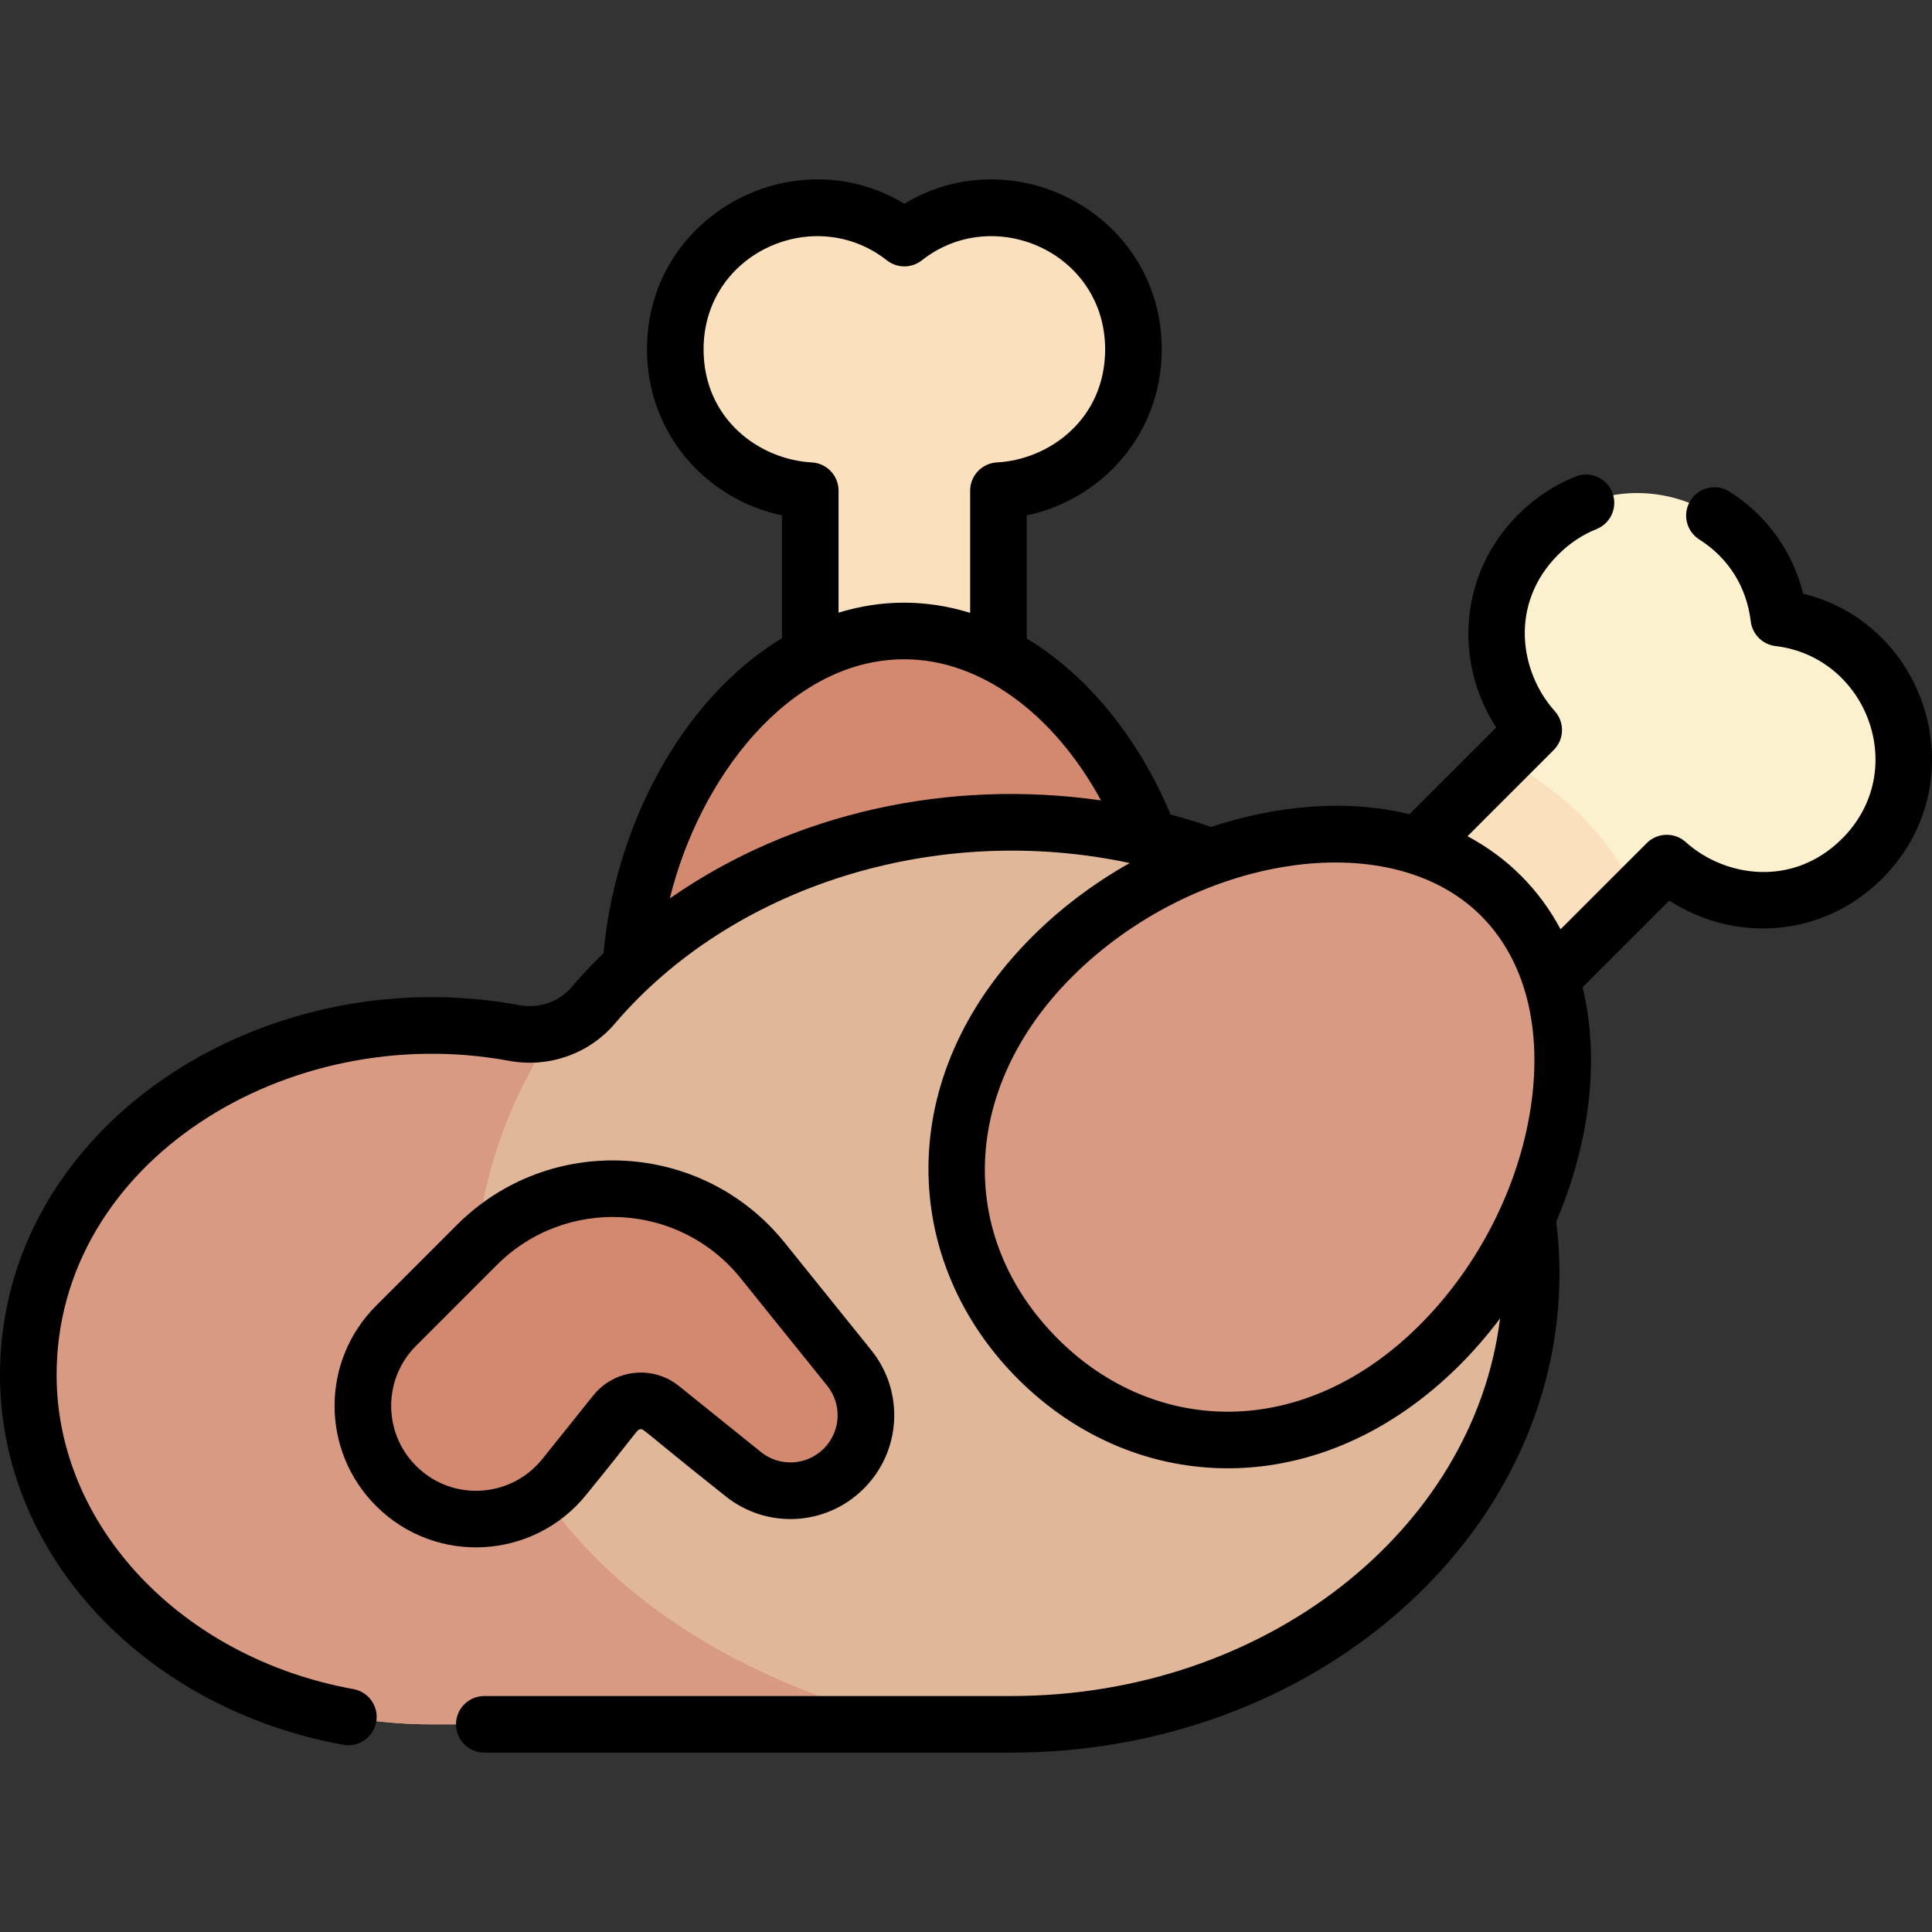 <svg id="Capa_1" enable-background="new 0 0 511.987 511.987" height="512" viewBox="0 0 511.987 511.987" width="512" xmlns="http://www.w3.org/2000/svg"><rect x="0" y="0" width="511.987" height="511.987" fill="#333333" stroke="none"/><g><path d="m214.72 197.248v-67.221c-18.612-.988-35.772-15.808-35.772-37.46 0-31.524 36.416-48.618 60.709-29.474 24.27-19.125 60.71-2.082 60.71 29.474 0 21.635-17.155 36.474-35.772 37.463v67.217h-49.875z" fill="#fae0bd"/><path d="m239.657 340.778c-40.147 0-72.693-30.034-72.693-77.963 0-47.93 32.546-95.605 72.693-95.605s72.693 47.676 72.693 95.605c0 47.93-32.546 77.963-72.693 77.963z" fill="#d2896f"/><path d="m114.226 456.952c-58.943 0-106.726-41.455-106.726-92.593 0-60.082 64.116-102.592 128.797-90.608 7.804 1.446 15.754-1.287 20.904-7.326 25.092-29.425 65.377-48.505 110.805-48.505 76.082 0 137.758 53.509 137.758 119.516s-61.676 119.516-137.758 119.516z" fill="#e0b799"/><path d="m114.226 456.952h126.623c-110.4-28.687-139.892-113.426-93.976-183.784-3.366 1.019-6.984 1.249-10.576.584-64.681-11.986-128.797 30.525-128.797 90.607 0 51.138 47.783 92.593 106.726 92.593z" fill="#d99a84"/><path d="m358.905 240.986 47.532-47.532c-12.462-13.859-14.117-36.472 1.193-51.783 22.291-22.291 60.128-8.628 63.769 22.087 30.685 3.637 44.401 41.456 22.087 63.769-15.298 15.298-37.922 13.66-51.785 1.195l-47.53 47.53z" fill="#fbf1cf"/><path d="m418.991 216.166c-5.954-5.954-12.844-10.915-20.445-14.821l-39.641 39.641 35.266 35.266 39.639-39.638c-3.891-7.585-8.844-14.473-14.819-20.448z" fill="#fae0bd"/><path d="m275.047 360.111c-28.388-28.388-30.164-72.638 3.727-106.53s90.616-44.59 119.004-16.202 17.69 85.113-16.202 119.004-78.141 32.116-106.529 3.728z" fill="#d99a84"/><path d="m104.955 393.769c12.639 12.639 33.457 11.494 44.634-2.456l13.482-16.827c2.992-3.735 8.449-4.33 12.176-1.328l21.677 17.458c7.955 6.407 19.461 5.789 26.684-1.434 7.223-7.223 7.841-18.728 1.434-26.684l-22.955-28.502c-19.01-23.603-54.293-25.499-75.723-4.069l-21.408 21.408c-11.718 11.718-11.718 30.717-.001 42.434z" fill="#d2896f"/><path d="m477.836 157.319c-2.756-11.155-9.66-20.811-19.494-27.031-3.5-2.214-8.134-1.171-10.348 2.329-2.214 3.501-1.171 8.134 2.329 10.348 7.709 4.876 12.549 12.574 13.628 21.676.408 3.442 3.122 6.157 6.565 6.565 24.241 2.874 35.725 32.96 17.667 51.018-13.068 13.066-31.118 10.228-41.467.922-2.965-2.665-7.497-2.545-10.318.274l-22.842 22.842c-2.791-5.24-6.288-9.999-10.474-14.186-4.186-4.186-8.945-7.683-14.185-10.474l22.845-22.844c2.82-2.819 2.94-7.352.274-10.318-9.306-10.35-12.146-28.399.92-41.465 2.991-2.991 6.4-5.264 10.134-6.756 3.847-1.537 5.719-5.901 4.182-9.748-1.537-3.846-5.901-5.717-9.748-4.182-5.633 2.251-10.739 5.642-15.176 10.08-15.784 15.783-17.033 39.171-5.827 56.417l-22.99 22.989c-17.09-4.2-35.851-2.172-52.553 3.356-3.541-1.213-7.121-2.305-10.74-3.266-8.778-20.846-22.352-37.119-38.124-46.663v-32.618c20.128-4.276 35.772-21.712 35.772-44.016 0-35.485-38.845-56.326-68.21-38.58-29.405-17.775-68.209 3.155-68.209 38.58 0 22.322 15.653 39.741 35.772 44.013v32.555c-27.274 16.522-44.369 50.861-47.277 83.428-2.971 2.886-5.797 5.884-8.45 8.995-3.353 3.932-8.65 5.779-13.831 4.818-68.318-12.66-137.661 32.322-137.661 97.982 0 48.437 39.173 88.643 90.983 98.02 4.093.742 7.982-1.987 8.716-6.044.738-4.076-1.968-7.978-6.044-8.716-45.576-8.249-78.655-43.265-78.655-83.26 0-56.395 61.124-94.13 119.931-83.233 10.437 1.934 21.156-1.835 27.977-9.835 30.866-36.195 84.703-53.63 136.464-42.584-9.482 5.349-18.283 11.953-25.901 19.571-37.188 37.188-34.708 86.156-3.727 117.136 31.22 31.22 80.215 33.194 117.136-3.727 3.816-3.816 7.362-7.943 10.641-12.29-6.965 56.162-62.389 100.054-129.514 100.054h-139.659c-4.142 0-7.5 3.358-7.5 7.5s3.358 7.5 7.5 7.5h139.658c80.096 0 145.258-56.979 145.258-127.016 0-4.558-.3-9.158-.859-13.711 8.292-19.368 11.928-41.934 6.978-62.077l22.988-22.987c17.135 11.13 40.542 10.048 56.418-5.829 25.093-25.093 12.36-67.3-20.953-75.512zm-291.388-64.751c0-25.564 29.416-38.675 48.567-23.583 2.723 2.146 6.562 2.146 9.284 0 19.172-15.108 48.567-1.962 48.567 23.583 0 18.479-14.771 29.235-28.67 29.974-3.982.211-7.102 3.502-7.102 7.489v32.379c-11.877-3.681-23.63-3.5-34.874-.052v-32.33c0-3.988-3.12-7.278-7.102-7.489-13.898-.739-28.67-11.494-28.67-29.971zm-8.94 145.516c7.681-31.428 31.342-63.373 62.149-63.373 20.049 0 39.541 14.314 52.124 37.405-40.133-5.775-81.542 3.134-114.273 25.968zm228.11 55.599c-3.222 21.05-13.918 41.97-29.345 57.398-30.821 30.821-70.328 29.322-95.923 3.727-27.142-27.142-25.609-66.587 3.727-95.923 31.966-31.965 83.84-40.759 108.398-16.202 11.716 11.716 16.384 29.829 13.143 51zm-250.176 102.32c13.936-17.102 13.279-17.145 14.255-17.251.987-.107.04-.164 22.523 17.706 10.964 8.83 26.738 7.982 36.691-1.972s10.801-25.728 1.972-36.691l-22.956-28.502c-21.76-27.018-62.265-29.272-86.867-4.668l-21.407 21.408c-14.657 14.656-14.659 38.382 0 53.041 15.869 15.87 41.889 14.279 55.789-3.071zm-45.183-39.364 21.407-21.408c18.359-18.359 48.449-16.557 64.579 3.471l22.956 28.502c4.013 4.982 3.628 12.152-.896 16.676-4.524 4.523-11.693 4.909-16.676.896l-21.677-17.458c-6.962-5.608-17.142-4.501-22.733 2.479l-13.483 16.827c-8.295 10.354-23.875 11.444-33.477 1.842-8.795-8.795-8.797-23.031 0-31.827z"/></g></svg>